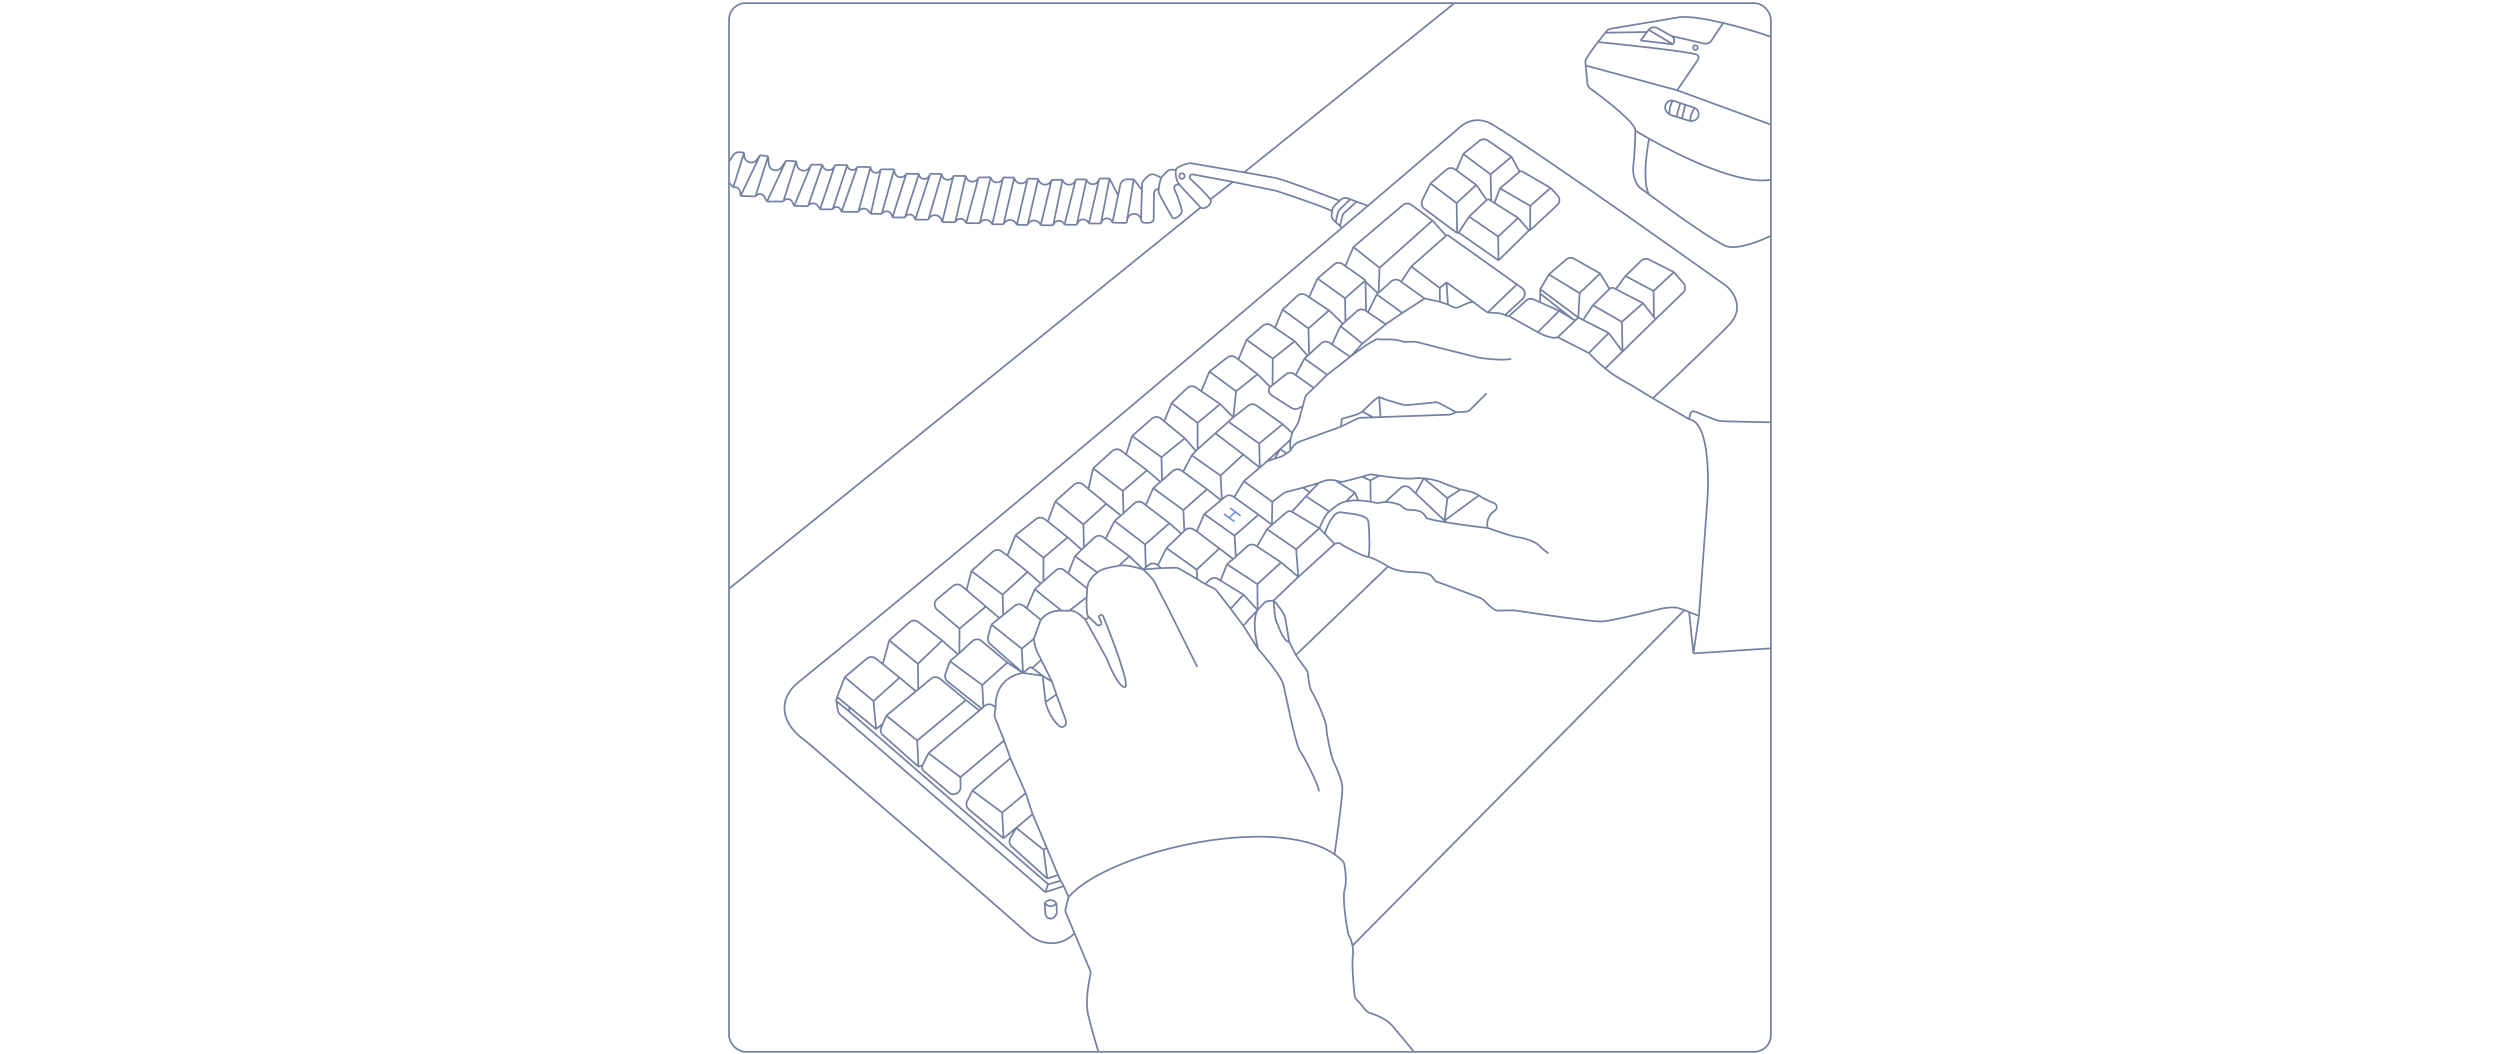 <svg width="714" height="301" viewBox="0 0 714 301" fill="none" xmlns="http://www.w3.org/2000/svg">
<rect x="208.207" y="0.895" width="297.551" height="299.5" rx="4.75" stroke="#7481A1" stroke-width="0.5"/>
<path d="M411.198 82.267L413.108 80.638M411.198 82.267L403.059 76.107M411.198 82.267L411.229 86.184M413.108 80.638L413.528 86.973M413.108 80.638L420.878 86.351M424.856 89.276L433.207 81.205M424.856 89.276L420.878 86.351M424.856 89.276C426.439 89.285 429.637 89.456 429.758 90.063M433.207 81.205L413.669 67.293C413.465 67.148 413.188 67.162 413 67.328V67.328M433.207 81.205L434.685 82.298C435.696 83.045 435.775 84.527 434.85 85.378L429.758 90.063M403.059 76.107L400.177 80.475M403.059 76.107L413 67.328M386.533 70.544L400.628 58.6C401.337 57.999 402.366 57.966 403.112 58.519L409.13 62.979M386.533 70.544L394.005 76.489M386.533 70.544L384.24 75.968M409.13 62.979L394.005 76.489M409.13 62.979L413 67.328M394.005 76.489L393.726 83.621M376.297 79.523L381.018 75.523C381.716 74.931 382.727 74.889 383.472 75.421L384.24 75.968M376.297 79.523L384.135 85.192M376.297 79.523L373.861 84.873M384.135 85.192L389.983 80.065M384.135 85.192L384.273 91.826M389.983 80.065L384.24 75.968M389.983 80.065L389.99 80.457M366.297 88.434L370.512 84.499C371.187 83.869 372.205 83.783 372.976 84.29L373.861 84.873M366.297 88.434L373.705 93.801M366.297 88.434L364.152 93.645M373.705 93.801L379.581 88.639M373.705 93.801L373.875 101.205M379.581 88.639L383.551 92.483M379.581 88.639L373.861 84.873M356.031 97.025L363.5 102.434M356.031 97.025L360.631 93.047C361.316 92.455 362.314 92.397 363.063 92.905L364.152 93.645M356.031 97.025L353.684 102.682M363.5 102.434L369.76 97.452M363.5 102.434L363.437 109.969M369.76 97.452L364.152 93.645M369.76 97.452L373.463 101.58M345.401 106.118L353.04 111.744M345.401 106.118L350.478 102.122C351.196 101.558 352.204 101.55 352.93 102.105L353.684 102.682M345.401 106.118L343.096 111.728M353.04 111.744L359.168 106.873M353.04 111.744L352.238 119.17M359.168 106.873L353.684 102.682M359.168 106.873L362.762 110.511M334.628 115.109L342.03 120.782M334.628 115.109L339.007 110.87C339.69 110.209 340.743 110.119 341.527 110.655L343.096 111.728M334.628 115.109L332.484 120.327M342.03 120.782L348.477 115.407M342.03 120.782L342.03 128.306M348.477 115.407L352.238 119.17M348.477 115.407L343.096 111.728M342.03 128.306L347.134 123.738M342.03 128.306L341.563 128.795M352.238 119.17L356.486 115.876C357.183 115.336 358.152 115.316 358.871 115.828L366.334 121.141M352.238 119.17L350.834 120.426M347.134 123.738L355.07 129.822M347.134 123.738L350.834 120.426M355.07 129.822L348.598 135.842M355.07 129.822L359.789 133.545M348.598 135.842L340.366 130.049M348.598 135.842L348.949 142.661M340.366 130.049L341.563 128.795M340.366 130.049L337.897 134.723M366.334 121.141L359.629 126.677M366.334 121.141L369.048 123.643M359.629 126.677L350.834 120.426M359.629 126.677L359.789 133.545M359.789 133.545L355.226 137.431M359.789 133.545C359.942 133.453 360.766 132.724 361.885 131.71M368.569 125.559L369.048 123.643M368.569 125.559C368.466 126.308 368.346 127.972 368.692 128.639M368.569 125.559C367.761 126.31 366.707 127.287 365.611 128.298M369.048 123.643L370.625 120.986C370.716 120.832 370.787 120.666 370.834 120.492L372.079 115.938M362.762 110.511V110.511C362.12 111.211 362.266 112.322 363.067 112.834L368.861 116.529C369.481 116.925 370.268 116.948 370.91 116.589L372.079 115.938M362.762 110.511L363.437 109.969M375.238 110.79L373.306 112.585C373.033 112.839 372.837 113.164 372.738 113.523L372.079 115.938M375.238 110.79L370.045 107.128M375.238 110.79L379.051 107.034M363.437 109.969L367.239 106.919C367.934 106.361 368.915 106.331 369.643 106.844L370.045 107.128M370.045 107.128L372.56 102.402M372.56 102.402L379.051 107.034M372.56 102.402L373.463 101.58M379.051 107.034L385.597 101.923M385.597 101.923L380.414 98.363M385.597 101.923L389.109 98.143M385.597 101.923C387.924 100.133 392.794 96.614 393.656 96.86C394.677 97.152 397.768 96.546 400.642 97.527C400.962 97.636 401.299 97.685 401.636 97.658C402.651 97.575 404.223 97.526 405.051 97.784C406.036 98.092 417.061 100.84 422.45 102.175C424.632 102.508 429.518 103.037 431.612 102.483M380.414 98.363L379.773 97.923C379.007 97.397 377.981 97.467 377.294 98.092L373.875 101.205M380.414 98.363L382.83 93.139M382.83 93.139L389.109 98.143M382.83 93.139L383.551 92.483M389.109 98.143L395.76 92.607M395.76 92.607L390.674 89.164M395.76 92.607L400.496 89.359M390.674 89.164C390.869 88.852 392.443 85.651 393.206 84.089M390.674 89.164L390.143 88.804M393.206 84.089L400.496 89.359M393.206 84.089L393.428 83.685M400.496 89.359L406.881 85.26M406.881 85.26L400.177 80.475M406.881 85.26L411.229 86.184M400.177 80.475L399.834 80.231C399.071 79.686 398.031 79.745 397.334 80.372L393.726 83.621M393.726 83.621L393.428 83.685M390.143 88.804L389.986 88.698C389.221 88.18 388.202 88.253 387.519 88.874L384.273 91.826M390.143 88.804L389.99 80.457M384.273 91.826L383.551 92.483M373.875 101.205L373.463 101.58M411.229 86.184L413.528 86.973M413.528 86.973L414.955 87.682C415.553 87.979 416.258 87.955 416.849 87.646C418.34 86.869 420.365 85.974 420.878 86.351M429.758 90.063L430.966 90.285M329.36 139.416L337.978 145.687M329.36 139.416L331.406 137.629M329.36 139.416L327.227 144.26M344.716 139.73L337.978 145.687M344.716 139.73L348.722 142.852M344.716 139.73L337.897 134.723M337.978 145.687L338.243 151.597M332.484 120.327L338.389 125.176M332.484 120.327L331.573 119.553C330.816 118.909 329.702 118.919 328.956 119.574L323.347 124.507M338.389 125.176L331.704 130.582M338.389 125.176L341.563 128.795M331.704 130.582L323.347 124.507M331.704 130.582L331.879 137.216M323.347 124.507L321.62 129.802M331.879 137.216L334.969 134.515C335.674 133.898 336.713 133.854 337.469 134.409L337.897 134.723M331.879 137.216L331.406 137.629M321.62 129.802L327.581 134.317M321.62 129.802L320.218 128.714C319.45 128.119 318.366 128.161 317.647 128.814L312.205 133.759M327.581 134.317L320.673 140.225M327.581 134.317L331.406 137.629M320.673 140.225L312.205 133.759M320.673 140.225L320.868 146.608M312.205 133.759L310.848 139.618M320.868 146.608L323.888 143.8C324.603 143.136 325.692 143.084 326.467 143.678L327.227 144.26M320.868 146.608L320.117 147.249M333.98 149.435L327.047 155.504M333.98 149.435L327.227 144.26M333.98 149.435L337.4 152.412M327.047 155.504L318.306 148.794M327.047 155.504L327.23 162.04M318.306 148.794L320.117 147.249M318.306 148.794L315.737 153.866M348.722 142.852L343.953 146.827M348.722 142.852L348.949 142.661M343.953 146.827L352.59 152.976M343.953 146.827L341.781 151.757M352.59 152.976L359.425 146.986M352.59 152.976L352.964 158.98M359.425 146.986L352.494 142.015M359.425 146.986L363.259 149.893M341.781 151.757L348.245 156.634M341.781 151.757L340.82 151.176C340.043 150.706 339.047 150.819 338.395 151.45L338.243 151.597M348.245 156.634L341.781 162.677M348.245 156.634L352.219 159.656M341.781 162.677L333.144 156.528M341.781 162.677L341.94 165.381M333.144 156.528L337.4 152.412M333.144 156.528L330.687 161.451M337.4 152.412L338.243 151.597M341.94 165.381L336.806 162.425C336.49 162.243 336.13 162.151 335.765 162.159L331.563 162.249M341.94 165.381L344.218 166.812M344.218 166.812L345.381 165.649C346.035 164.994 347.053 164.874 347.842 165.358L348.588 165.817M344.218 166.812L346.776 168.092C347.045 168.226 347.281 168.42 347.465 168.659L351.477 173.862M355.133 169.834L351.477 173.862M355.133 169.834L348.588 165.817M355.133 169.834L359.174 174.218M351.477 173.862L355.072 178.674M352.219 159.656L350.418 161.14M352.219 159.656L352.964 158.98M350.418 161.14L359.115 166.831M350.418 161.14L348.588 165.817M359.115 166.831L365.89 160.61M359.115 166.831L359.174 174.218M365.89 160.61L358.97 156.052M365.89 160.61L370.797 164.766M348.949 142.661L349.811 141.939C350.511 141.353 351.519 141.315 352.261 141.847L352.494 142.015M355.226 137.431L363.37 143.316M355.226 137.431L352.494 142.015M363.37 143.316L366.555 140.901C366.767 140.739 367.01 140.622 367.269 140.556C368.557 140.225 370.349 139.751 372.125 139.257M363.37 143.316L363.259 149.893M363.259 149.893L361.876 151.138M363.259 149.893L367.466 146.277C367.886 145.916 368.489 145.865 368.964 146.149V146.149M352.964 158.98L356.21 156.033C356.886 155.42 357.892 155.342 358.654 155.844L358.97 156.052M310.848 139.618L315.94 143.864M310.848 139.618L309.332 138.373C308.57 137.747 307.466 137.77 306.73 138.427L301.411 143.179M315.94 143.864L309.422 149.78M315.94 143.864L320.117 147.249M309.422 149.78L301.411 143.179M309.422 149.78L309.55 156.35M301.411 143.179L299.258 148.923M309.55 156.35L312.532 153.544C313.234 152.883 314.308 152.818 315.085 153.388L315.737 153.866M309.55 156.35L308.908 156.979M322.53 158.847L319.535 161.594M322.53 158.847L326.503 162.635M322.53 158.847L315.737 153.866M319.535 161.594C317.704 161.844 313.924 162.583 313.444 163.542M319.535 161.594C320.967 161.099 324.777 162.082 326.503 162.635M313.444 163.542L307.004 158.847M313.444 163.542C312.521 164.079 310.641 165.736 310.508 168.061M307.004 158.847L308.908 156.979M307.004 158.847L305.086 163.768M326.503 162.635L331.563 162.249M326.503 162.635L327.23 162.04M326.503 162.635C327.376 163.432 329.231 165.241 329.664 166.107C330.097 166.974 332.43 171.461 333.542 173.597L341.93 190.47M299.258 148.923L304.922 153.465M299.258 148.923L298.241 148.207C297.518 147.699 296.548 147.724 295.854 148.27L290.019 152.854M304.922 153.465L298.011 159.297M304.922 153.465L308.908 156.979M298.011 159.297L290.019 152.854M298.011 159.297L298.001 166.009M290.019 152.854L287.71 158.682M298.001 166.009L301.56 162.884C302.221 162.303 303.204 162.278 303.894 162.825V162.825L305.086 163.768M298.001 166.009L297.277 166.672M310.508 168.061L310.357 170.563M310.508 168.061L305.086 163.768M310.357 170.563L305.345 174.442M310.357 170.563C310.295 172.073 310.279 175.258 310.704 175.915M305.345 174.442L303.183 174.395M305.345 174.442C306.583 173.96 308.886 175.835 309.883 176.833M303.183 174.395L295.519 168.281M303.183 174.395C298.831 174.319 297.446 177.003 297.236 177.003M295.519 168.281L297.277 166.672M295.519 168.281L293.229 173.733M331.563 162.249L330.687 161.451M330.687 161.451L330.669 161.434C329.936 160.765 328.823 160.736 328.055 161.365L327.23 162.04M287.71 158.682L293.474 163.324M287.71 158.682L286.076 157.457C285.311 156.882 284.245 156.931 283.535 157.573L277.447 163.078M293.474 163.324L286.339 169.829M293.474 163.324L297.277 166.672M286.339 169.829L277.447 163.078M286.339 169.829L286.514 175.66M277.447 163.078L276.044 168.509M293.229 173.733L297.236 177.003M293.229 173.733L292.301 172.999C291.569 172.42 290.534 172.425 289.806 173.01L286.514 175.66M297.236 177.003L295.267 182.418M283.141 178.374L291.823 185.267M283.141 178.374L282.185 181.925C281.987 182.66 282.224 183.444 282.795 183.946L292.172 192.192M283.141 178.374L285.43 176.532M291.823 185.267L295.267 182.418M291.823 185.267L292.172 192.192M295.267 182.418C295.398 183.986 295.939 185.537 296.193 186.116L297.361 188.464M292.172 192.192L293.869 190.789C294.151 190.555 294.556 190.546 294.848 190.767V190.767M292.172 192.192L297.785 192.989M292.172 192.192L287.695 189.225M292.172 192.192C292.172 192.192 284.061 192.997 284.367 202.033M297.785 192.989L300.466 194.707M297.785 192.989L294.848 190.767M297.785 192.989L298.6 200.486M300.466 194.707L297.361 188.464M300.466 194.707L301.702 198.341M297.361 188.464L294.848 190.767M286.514 175.66L285.43 176.532M285.43 176.532L281.56 173.224M276.044 168.509L274.69 167.38C273.951 166.764 272.877 166.762 272.135 167.376L267.667 171.071C266.705 171.867 266.7 173.34 267.655 174.143L274.047 179.517M276.044 168.509L281.56 173.224M274.047 179.517L281.56 173.224M274.047 179.517L273.986 186.534M273.986 186.534L277.684 183.124C278.423 182.443 279.552 182.416 280.323 183.06L287.695 189.225M273.986 186.534L273.577 186.884M287.695 189.225L280.537 195.648M280.537 195.648L271.297 188.834M280.537 195.648L280.847 201.972M271.297 188.834L270.03 192.432C269.748 193.234 270.004 194.128 270.669 194.659L280.347 202.391M271.297 188.834L273.577 186.884M284.367 202.033L283.633 201.514C282.801 200.926 281.66 201.057 280.983 201.819L280.847 201.972M284.367 202.033L284.067 203.997C284.012 204.351 284.054 204.713 284.188 205.046L286.776 211.479M298.6 200.486C299.002 202.235 300.23 205.34 302.441 207.278C303.615 208.307 304.887 207.002 304.348 205.536L301.702 198.341M298.6 200.486L301.702 198.341M361.876 151.138L370.175 156.88M361.876 151.138L358.97 156.052M370.175 156.88L376.813 150.861M370.175 156.88L370.797 164.766M376.813 150.861L378.351 152.448M376.813 150.861C377.921 148.408 378.274 147.347 379.62 146.083M376.813 150.861L368.964 146.149M370.797 164.766L381.17 155.358M370.797 164.766L363.745 171.522M381.17 155.358C381.575 155.158 382.491 154.869 382.911 155.314C383.436 155.87 389.55 159.052 390.785 159.083M381.17 155.358L378.351 152.448M359.174 174.218L360.987 172.268C361.328 171.901 361.795 171.676 362.294 171.636L363.745 171.522M359.174 174.218L355.072 178.674M359.174 174.218C357.609 176.773 358.629 182.731 359.335 185.391M363.745 171.522C364.75 172.545 366.829 175.033 367.108 176.797C367.386 178.562 367.959 181.905 368.21 183.356M363.745 171.522C363.841 173.3 364.149 177.041 364.613 177.784C365.193 178.713 366.354 183.124 368.21 183.356M355.072 178.674L359.335 185.391M280.847 201.972L280.347 202.391M265.174 215.112L274.295 221.976M265.174 215.112L279.701 202.932M265.174 215.112L263.474 218.559M274.295 221.976L286.776 211.479M274.295 221.976L274.345 224.793C274.375 226.513 272.363 227.467 271.051 226.353L263.818 220.216C263.337 219.808 263.195 219.125 263.474 218.559V218.559M286.776 211.479L288.553 216.559M288.553 216.559L277.723 225.786M288.553 216.559L292.953 226.505M277.723 225.786L286.227 232.092M277.723 225.786L276.231 228.77C275.816 229.601 276.027 230.607 276.741 231.201L286.607 239.415M286.227 232.092L292.953 226.505M286.227 232.092L286.607 239.415M292.953 226.505L294.9 232.515M286.607 239.415L292.573 234.484M294.9 232.515L298.961 242.166M294.9 232.515L292.573 234.484M290.246 236.452L288.579 239.278C288.096 240.097 288.256 241.142 288.961 241.779L299.088 250.927M290.246 236.452L298.03 242.674M290.246 236.452L292.573 234.484M299.088 250.927L298.03 242.674M299.088 250.927L302.177 249.911M298.03 242.674L298.961 242.166M298.961 242.166L302.177 249.911M302.177 249.911L302.949 251.544M280.347 202.391L279.701 202.932M275.858 199.952L268.474 193.848C267.735 193.237 266.667 193.237 265.928 193.846L262.247 196.879M275.858 199.952L261.959 211.499M275.858 199.952L279.701 202.932M261.959 211.499L253.139 204.384M261.959 211.499L262.324 218.98M253.139 204.384L252.123 206.701M253.139 204.384L261.583 197.426M262.324 218.98L263.474 218.559M262.324 218.98L252.195 209.985C251.547 209.409 251.344 208.481 251.692 207.687L252.123 206.701M249.461 200.244L256.935 193.535M249.461 200.244L241.271 193.382M249.461 200.244L250.229 208.233M256.935 193.535L261.583 197.426M256.935 193.535L252.118 189.662M241.271 193.382L247.588 188.086C248.32 187.473 249.382 187.462 250.126 188.06L252.118 189.662M241.271 193.382L239.086 199.048M250.229 208.233L252.123 206.701M250.229 208.233L242.563 201.915M261.583 197.426L262.247 196.879M269.118 182.934L273.577 186.884M269.118 182.934L262.292 177.652C261.531 177.063 260.457 177.1 259.738 177.74L253.965 182.883M269.118 182.934L262.156 189.592M253.965 182.883L262.156 189.592M253.965 182.883L252.118 189.662M262.156 189.592L262.247 196.879M239.086 199.048L242.563 201.915M239.086 199.048L238.813 200.197M242.563 201.915L242.567 203.217M242.567 203.217L299.359 252.523M242.567 203.217L238.813 200.197M299.359 252.523L302.949 251.544M299.359 252.523L298.543 254.809M302.949 251.544L303.796 253.074M298.543 254.809L239.996 204.165C239.653 203.868 239.421 203.464 239.338 203.018L238.813 200.197M298.543 254.809L303.796 253.074M303.796 253.074L305.19 256.208M298.354 257.87L298.607 257.627C299.424 256.84 300.732 256.889 301.487 257.735L301.723 258M298.354 257.87L298.555 258.104C299.294 258.966 300.602 259.041 301.435 258.268L301.723 258M298.354 257.87L298.567 261.001C298.596 261.439 298.822 261.841 299.18 262.096V262.096C299.754 262.502 300.535 262.443 301.041 261.956L301.259 261.746C301.637 261.383 301.84 260.876 301.819 260.353L301.723 258M305.19 256.208L304.341 259.438C304.229 259.864 304.261 260.314 304.431 260.72C304.939 261.928 306.075 264.631 306.873 266.529M305.19 256.208C316.087 243.445 363.858 232.069 381.145 243.99M430.966 90.285L435.856 85.856C436.444 85.323 437.293 85.188 438.017 85.514L439.853 86.338M430.966 90.285L439.199 94.878M439.199 94.878L445.295 88.78M439.199 94.878C440.493 95.618 443.443 96.938 444.899 96.304M445.295 88.78L439.853 86.338M445.295 88.78L448.948 90.979M444.899 96.304L453.766 100.818M444.899 96.304L449.869 91.534M453.766 100.818L459.466 95.116M453.766 100.818C454.694 101.774 456.514 103.624 458.441 105.212M459.466 95.116L452.143 91.386M459.466 95.116L463.395 100.398M450.758 90.681L449.869 91.534M450.758 90.681L439.894 82.593M450.758 90.681L451.139 83.726M450.758 90.681L452.143 91.386M449.869 91.534L448.948 90.979M482.423 119.747C482.476 118.929 482.803 117.323 483.69 117.45C484.798 117.609 489.786 120.222 491.765 120.301C493.348 120.365 501.66 120.539 505.619 120.618M482.423 119.747C479.808 118.135 476.145 116.155 472.046 113.749M482.423 119.747C488.37 120.582 488.205 137.723 487.379 146.189L485.215 175.886M368.692 128.639L367.427 129.488M368.692 128.639C368.838 128.033 369.572 126.669 371.336 126.058C373.099 125.447 379.804 123.006 382.936 121.861M361.885 131.71C362.964 130.733 364.317 129.491 365.611 128.298M361.885 131.71L364.024 131.023M365.611 128.298L364.024 131.023M365.611 128.298L367.427 129.488M364.024 131.023L365.894 130.423C366.072 130.365 366.241 130.283 366.397 130.179L367.427 129.488M439.894 82.593L442.361 78.384M439.894 82.593L439.88 83.846M442.361 78.384L451.139 83.726M442.361 78.384L447.281 74.127C447.921 73.573 448.839 73.482 449.575 73.898L457.004 78.101M451.139 83.726L457.004 78.101M457.004 78.101L459.676 82.536M439.853 86.338L439.88 83.846M439.88 83.846L448.948 90.979M452.143 91.386L454.941 87.165M454.941 87.165L463.201 91.931M454.941 87.165L459.676 82.536M463.201 91.931L469.26 86.599M463.201 91.931L463.395 100.398M469.26 86.599L472.365 90.588M469.26 86.599L461.478 82.566M463.395 100.398L472.819 91.171M463.395 100.398L458.441 105.212M472.819 91.171L472.365 90.588M472.819 91.171L480.656 83.613C481.419 82.876 481.475 81.671 480.782 80.868L478.064 77.714M458.441 105.212C460.349 106.784 462.358 108.094 464.374 109.134C465.977 109.961 469.363 112.174 472.046 113.749M459.676 82.536V82.536C460.037 82.183 460.583 82.102 461.03 82.334L461.478 82.566M464.222 78.819L468.699 74.498C469.311 73.907 470.228 73.768 470.987 74.15L478.064 77.714M464.222 78.819L472.262 83.104M464.222 78.819L461.478 82.566M478.064 77.714L472.262 83.104M472.262 83.104L472.365 90.588M419.576 61.85L427.872 67.556M419.576 61.85L416.609 66.432M419.576 61.85L424.618 57.109M427.872 67.556L433.576 62.239M427.872 67.556L427.975 74.364M433.576 62.239L436.685 65.806M433.576 62.239L426.812 57.965M427.975 74.364L436.685 65.806M427.975 74.364L416.609 66.432M436.685 65.806L437.004 65.764M416.609 66.432L416.153 66.575M428.385 53.797L437.041 58.814M428.385 53.797L426.812 57.965M428.385 53.797L434.013 49.04M437.041 58.814L442.836 53.685M437.041 58.814L437.004 65.764M442.836 53.685L434.765 48.975C434.526 48.836 434.225 48.862 434.013 49.04V49.04M442.836 53.685L444.811 55.749C445.584 56.555 445.546 57.838 444.727 58.598L437.004 65.764M426.812 57.965L425.884 57.378M425.705 49.817L431.691 44.78M425.705 49.817L417.915 43.972M425.705 49.817L425.884 57.378M431.691 44.78L424.9 40.116C424.167 39.613 423.189 39.654 422.501 40.217L417.915 43.972M431.691 44.78L434.013 49.04M417.915 43.972L415.931 48.662M425.884 57.378L425.347 57.04C425.117 56.894 424.817 56.923 424.618 57.109V57.109M408.556 52.384L413.054 48.484C413.758 47.873 414.79 47.83 415.543 48.379L415.931 48.662M408.556 52.384L416.014 57.992M408.556 52.384L406.211 57.152C405.785 58.018 406.039 59.064 406.814 59.64L416.153 66.575M416.014 57.992L421.62 52.812M416.014 57.992L416.153 66.575M421.62 52.812L415.931 48.662M421.62 52.812L424.618 57.109M393.428 83.685L389.99 80.457M472.046 113.749C472.046 113.749 486.757 100.06 493.793 92.814C499.036 87.414 493.847 82.377 493.201 81.788C493.157 81.749 493.15 81.74 493.103 81.706C491.595 80.63 439.722 43.606 426.165 35.52C422.951 33.602 419.335 34.013 416.64 36.596C416.61 36.625 416.62 36.619 416.588 36.646C415.574 37.515 302.229 134.658 228.167 194.741C221.876 199.675 223.027 206.718 229.912 211.477C229.973 211.519 230.002 211.539 230.058 211.587C231.807 213.089 275.525 250.642 293.822 266.878C297.636 270.263 303.421 270.255 306.873 266.529M306.873 266.529C308.38 270.114 310.579 275.345 311.326 277.122C311.495 277.524 311.526 277.965 311.428 278.39C310.801 281.111 309.973 286.299 310.731 289.618C311.555 293.225 313.045 298.255 313.687 300.319M370.09 187.094L396.462 161.766M370.09 187.094L373.162 191.391C373.38 191.696 373.506 192.055 373.538 192.428C373.678 194.065 374.048 196.733 374.712 197.663C375.648 198.974 378.83 205.996 378.83 207.869C378.83 209.742 380.18 216.054 380.879 217.554C381.578 219.053 383.177 222.351 383.377 224.75C383.536 226.669 381.955 238.376 381.145 243.99M370.09 187.094L368.21 183.356M396.462 161.766C394.981 160.882 391.773 159.107 390.785 159.083M396.462 161.766C397.149 162.304 399.686 163.394 404.334 163.448C410.145 163.516 408.794 165.611 410.416 166.152C411.664 166.568 419.015 169.353 422.94 170.848C423.236 170.961 423.499 171.143 423.716 171.374C424.849 172.581 426.814 174.448 427.646 174.399C428.53 174.347 431.111 174.333 432.429 174.332C432.529 174.332 432.625 174.339 432.724 174.353C440.075 175.464 455.067 177.616 457.377 177.509C459.701 177.401 468.39 175.346 472.445 174.332C474.044 173.858 477.702 173.074 479.539 173.723C480.002 173.887 480.52 174.076 481.055 174.276M390.785 159.083C391.362 157.622 391.025 151.452 390.843 149.133C390.661 146.815 385.481 146.769 382.937 146.315C380.901 145.951 379.031 150.252 378.351 152.448M417.088 139.799C417.088 139.799 420.834 140.314 422.379 141.496M417.088 139.799C417.088 139.799 412.526 138.163 411.019 137.496C410.131 137.21 408.404 136.776 406.624 136.608M417.088 139.799L413.383 142.271M422.379 141.496C423.382 142.264 425.373 143.164 426.734 143.718C427.219 143.915 427.525 144.403 427.476 144.924V144.924C427.442 145.285 427.239 145.604 426.943 145.813C425.657 146.722 424.412 148.151 424.832 150.77M422.379 141.496L412.555 148.693M424.832 150.77C424.692 150.826 418.142 150.018 413.077 149.187M424.832 150.77C426.849 151.497 431.25 153.012 432.723 153.258C434.564 153.565 438.245 154.409 439.472 155.713C440.454 156.756 441.722 157.682 442.233 158.015M395.641 143.38C396.913 143.363 398.364 143.701 399.423 144.039C399.928 144.201 400.314 144.614 400.727 144.947C401.226 145.35 402.078 145.725 403.385 145.678C405.929 145.633 406.974 146.951 407.247 147.815C407.352 148.146 409.927 148.671 413.077 149.187M395.641 143.38C395.257 143.385 394.89 143.422 394.554 143.501C394.017 143.628 393.451 143.725 392.913 143.598C392.475 143.494 391.984 143.392 391.458 143.3M395.641 143.38L400.014 139.381C400.788 138.673 401.977 138.683 402.738 139.404L404.303 140.884M413.077 149.187L412.555 148.693M389.024 136.146C387.406 136.605 385.272 137.159 383.721 137.549C383.272 137.662 382.801 137.606 382.362 137.462C382.059 137.362 381.704 137.268 381.316 137.196M389.024 136.146C389.652 135.969 390.201 135.805 390.609 135.671C391.062 135.522 391.555 135.451 392.026 135.531C392.593 135.627 393.237 135.731 393.928 135.837M389.024 136.146L391.397 137.198M391.397 137.198L393.928 135.837M391.397 137.198L391.458 143.3M393.928 135.837C397.358 136.361 401.928 136.913 403.839 136.632C404.702 136.505 405.671 136.518 406.624 136.608M391.458 143.3C390.389 143.112 389.174 142.964 387.951 142.927M381.316 137.196C380.301 137.01 379.061 136.984 377.938 137.45C377.621 137.582 377.187 137.737 376.67 137.908M381.316 137.196L386.973 140.717M386.973 140.717L384.402 143.213M386.973 140.717L387.951 142.927M384.402 143.213C383.561 143.405 382.795 143.701 382.164 144.133C381.016 144.917 380.22 145.52 379.62 146.083M384.402 143.213C385.503 142.962 386.731 142.889 387.951 142.927M376.67 137.908C375.462 138.307 373.801 138.791 372.125 139.257M376.67 137.908L374.092 140.594M372.996 141.736L379.62 146.083M372.996 141.736L368.964 146.149M372.996 141.736L374.092 140.594M372.125 139.257L374.092 140.594M382.936 121.861C383.035 121.307 383.221 120.116 383.173 119.783C383.114 119.368 387.743 118.744 389.079 117.527M382.936 121.861L387.717 119.525C387.969 119.402 388.244 119.333 388.525 119.323L392.164 119.195M389.079 117.527C390.414 116.31 393.263 113.341 393.886 113.43M389.079 117.527L392.164 119.195M393.886 113.43C394.509 113.519 396.023 114.32 396.349 114.32C396.676 114.32 400.771 115.775 401.661 115.716C402.551 115.656 409.674 114.974 410.148 114.855C410.528 114.76 414.105 116.735 415.846 117.735M393.886 113.43L394.286 119.12M415.846 117.735L418.579 117.596C419.074 117.57 419.542 117.363 419.892 117.012L424.571 112.331M415.846 117.735L414.621 118.267C414.391 118.366 414.145 118.422 413.895 118.431L394.286 119.12M392.164 119.195L394.286 119.12M485.215 175.886C484.612 175.645 483.553 175.228 482.418 174.792M485.215 175.886L483.622 186.621M482.418 174.792L483.622 186.621M482.418 174.792C481.968 174.62 481.505 174.444 481.055 174.276M483.622 186.621L505.815 185.159M381.145 243.99C381.987 244.57 382.757 245.206 383.446 245.9C383.693 246.148 383.858 246.464 383.925 246.808C384.277 248.614 384.671 251.925 384.038 254.036C383.364 256.284 384.347 263.035 384.986 266.492C385.034 266.755 385.139 267 385.269 267.233C385.617 267.859 386.042 268.864 386.273 270.068M310.704 175.915C311.129 176.572 310.334 176.801 309.883 176.833M310.704 175.915L313.283 178.431C313.59 178.731 314.086 178.712 314.37 178.389V178.389C314.568 178.164 314.613 177.843 314.484 177.572L313.945 176.438C313.647 175.809 314.477 175.261 314.937 175.783V175.783C314.982 175.833 315.016 175.888 315.042 175.95C317.805 182.701 322.859 196.065 321.262 196.237C319.657 196.411 317.124 190.85 316.058 188.049L309.883 176.833M413.383 142.271L406.624 136.608M413.383 142.271L412.555 148.693M406.624 136.608L404.303 140.884M404.303 140.884L412.555 148.693M359.335 185.391C361.484 187.785 365.927 193.162 366.515 195.512C367.249 198.451 370.023 212.817 371.247 214.449C372.471 216.082 376.632 224.244 376.713 226.04M403.681 300.224C402.4 298.661 399.378 294.997 397.534 292.845C396.019 291.076 393.225 289.917 391.368 289.362C390.717 289.167 390.156 288.703 389.754 288.155C389.137 287.312 388.173 286.252 387.443 285.493C387.131 285.169 386.929 284.756 386.88 284.308C386.536 281.152 386.049 275.368 386.374 272.876C386.503 271.882 386.437 270.925 386.273 270.068M386.273 270.068L481.055 174.276" stroke="#7481A1" stroke-width="0.5"/>
<path d="M352.434 149.166L349.385 146.919L349.705 146.606L351.063 147.606L352.476 146.226L351.118 145.226L351.439 144.912L354.488 147.159L354.168 147.473L352.804 146.468L351.391 147.848L352.755 148.853L352.434 149.166Z" fill="#6B8ADB"/>
<path d="M383.338 65.1L382.7 64.53M390.779 58.824L387.459 57.594M385.632 56.917L384.936 56.659C384.222 56.395 383.42 56.558 382.867 57.081L382.611 57.323M385.632 56.917L382.646 59.792C382.364 60.064 382.167 60.413 382.082 60.796L381.488 63.449M385.632 56.917L387.459 57.594M381.488 63.449L380.961 62.979C380.448 62.521 380.206 61.832 380.321 61.154L380.455 60.356M381.488 63.449L382.7 64.53M387.459 57.594L383.97 60.747C383.671 61.017 383.46 61.371 383.366 61.763L382.7 64.53M382.611 57.323L381.143 58.711C380.827 59.009 380.617 59.402 380.544 59.831L380.455 60.356M382.611 57.323C377.46 55.357 366.622 51.311 364.476 50.861C363.493 50.655 359.777 49.998 355.336 49.228M335.838 48.567C335.964 47.682 338.143 46.97 339.498 46.655C339.738 46.6 339.985 46.597 340.228 46.638C344.201 47.313 350.245 48.345 355.336 49.228M335.838 48.567C335.665 49.779 335.838 51.51 336.919 52.808M335.838 48.567L334.887 48.449C334.248 48.37 333.611 48.604 333.174 49.076L331.619 50.757M336.919 52.808C337.784 53.847 341.384 57.65 342.913 59.266M336.919 52.808L336.67 52.732C336.006 52.528 335.337 53.034 335.353 53.729V53.729C335.356 53.876 335.39 54.019 335.453 54.152C335.82 54.938 337.149 57.888 337.536 60.307C337.681 61.215 335.358 62.995 334.813 62.123C334.269 61.252 331.445 56.218 331.038 55.26C330.934 55.014 330.897 54.671 330.907 54.277M342.913 59.266C344.346 60.142 346.411 57.926 345.68 56.957M342.913 59.266L208.361 168.012M345.68 56.957C344.188 54.981 341.394 52.419 339.986 51.097C339.776 50.9 339.7 50.6 339.788 50.325V50.325C339.904 49.963 340.27 49.744 340.644 49.813L352.112 51.942M345.68 56.957L352.112 51.942M352.112 51.942L364.363 54.473C364.438 54.489 364.503 54.505 364.576 54.529C365.88 54.962 379.578 59.512 380.455 60.356M331.619 50.757L329.979 49.961C329.349 49.655 328.598 49.694 328.048 50.129C327.174 50.82 326.213 51.762 326.181 52.476C326.169 52.734 326.148 53.382 326.122 54.257M331.619 50.757C331.349 51.576 330.935 53.137 330.907 54.277M330.907 54.277C330.874 54.24 330.838 54.207 330.801 54.178C330.185 53.7 329.579 54.633 329.575 55.411C329.562 57.797 329.535 61.278 329.497 62.514C329.461 63.706 327.913 63.782 326.688 63.605C326.205 63.535 325.881 63.097 325.893 62.609V62.609M326.122 54.257L323.805 51.207M326.122 54.257C326.057 56.472 325.958 60.142 325.893 62.609M323.805 51.207H321.903C320.953 51.207 320.134 51.875 319.944 52.806L319.33 55.811M323.805 51.207L321.753 63.675M319.33 55.811L316.889 50.978M319.33 55.811L317.699 63.593M316.889 50.978H313.965M316.889 50.978L314.423 63.839M313.965 50.978L313.834 51.367C313.257 53.087 310.798 53.01 310.33 51.258V51.258M313.965 50.978L310.983 63.839M310.33 51.258L307.253 51.232M310.33 51.258L307.502 64.208M307.253 51.232L307.19 51.421C306.582 53.24 303.988 53.18 303.465 51.334V51.334M307.253 51.232L304.021 64.167M303.465 51.334L300.337 51.385M303.465 51.334L300.786 64.331M300.337 51.385V51.385C299.722 53.253 297.047 53.157 296.567 51.25L296.524 51.08M300.337 51.385L297.223 64.331M296.524 51.08L293.498 51.029M296.524 51.08L293.496 64.249M293.498 51.029V51.029C292.879 52.902 290.199 52.813 289.706 50.903L289.659 50.724M293.498 51.029L290.425 64.208M289.659 50.724L286.507 50.673M289.659 50.724L286.616 64.044M286.507 50.673L286.441 50.871C285.855 52.637 283.305 52.474 282.948 50.647V50.647M286.507 50.673L283.381 64.044M282.948 50.647L279.49 50.673M282.948 50.647L279.819 63.757M279.49 50.673V50.673C278.756 52.484 276.08 52.178 275.829 50.24V50.24M279.49 50.673L275.928 63.716M275.829 50.24H272.295M275.829 50.24L272.816 63.471M272.295 50.24V50.24C271.681 51.925 269.219 51.652 268.989 49.874L268.964 49.681M272.295 50.24L269.089 63.43M268.964 49.681L265.659 49.63M268.964 49.681L265.117 62.733M265.659 49.63L265.421 50.186C264.782 51.68 262.565 51.303 262.456 49.681V49.681M265.659 49.63L261.39 62.733M262.456 49.681L258.845 49.604M262.456 49.681L258.442 62.119M258.845 49.604V49.604C258.055 51.237 255.618 50.797 255.448 48.991L255.388 48.358M258.845 49.604L254.879 62.078M255.388 48.358H251.549M255.388 48.358L251.808 61.094M251.549 48.358V48.358C251.035 49.847 248.861 49.618 248.669 48.054L248.626 47.697M251.549 48.358L248.695 61.053M248.626 47.697L244.863 47.671M248.626 47.697L245.133 60.521M244.863 47.671V47.671C244.207 49.115 242.031 48.722 241.989 47.137V47.137M244.863 47.671L240.341 60.48M241.989 47.137H238.455M241.989 47.137L237.802 59.783M238.455 47.137L238.27 47.557C237.536 49.221 235.072 48.843 234.87 47.035V47.035M238.455 47.137L234.199 59.783M234.87 47.035H231.667M234.87 47.035L230.759 58.882M231.667 47.035L231.238 47.755C230.291 49.346 227.877 48.906 227.551 47.083L227.37 46.069M231.667 47.035L226.827 58.8M227.37 46.069L224.497 45.891M227.37 46.069L223.715 57.53M224.497 45.891L223.181 47.789C222.113 49.331 219.702 48.687 219.545 46.818L219.361 44.645M224.497 45.891L219.047 57.571M219.361 44.645L217.099 44.314M219.361 44.645L215.77 56.096M217.099 44.314L216.168 45.591C215.066 47.103 212.676 46.408 212.556 44.541L212.497 43.627M217.099 44.314L211.511 55.973M212.497 43.627L211.322 43.468C210.55 43.363 209.788 43.716 209.368 44.372L208.277 46.079M212.497 43.627L209.414 53.525M325.893 62.609L325.731 62.257C324.922 60.507 322.348 60.802 321.957 62.691L321.753 63.675M321.753 63.675L317.699 63.593M317.699 63.593V63.593C317.329 62.087 315.257 61.913 314.641 63.336L314.423 63.839M314.423 63.839H310.983M310.983 63.839V63.839C310.478 62.355 308.421 62.242 307.757 63.662L307.502 64.208M307.502 64.208L304.021 64.167M304.021 64.167V64.167C303.517 62.745 301.536 62.663 300.917 64.039L300.786 64.331M300.786 64.331H297.223M297.223 64.331L297.179 64.219C296.516 62.539 294.132 62.559 293.496 64.249V64.249M293.496 64.249L290.425 64.208M290.425 64.208L290.177 63.793C289.341 62.393 287.263 62.547 286.616 64.044V64.044M286.616 64.044H283.381M283.381 64.044L283.022 63.547C282.204 62.413 280.481 62.526 279.819 63.757V63.757M279.819 63.757L275.928 63.716M275.928 63.716L275.857 63.534C275.325 62.166 273.405 62.127 272.816 63.471V63.471M272.816 63.471L269.089 63.43M269.089 63.43L268.904 62.844C268.364 61.136 266.024 60.945 265.213 62.543L265.117 62.733M265.117 62.733H261.39M261.39 62.733L261.237 62.281C260.8 60.997 259.024 60.894 258.442 62.119V62.119M258.442 62.119L254.879 62.078M254.879 62.078L254.704 61.488C254.312 60.163 252.539 59.923 251.808 61.094V61.094M251.808 61.094L248.695 61.053M248.695 61.053L247.955 60.175C247.166 59.238 245.673 59.42 245.133 60.521V60.521M245.133 60.521L240.341 60.48M240.341 60.48L240.025 59.819C239.582 58.894 238.274 58.873 237.802 59.783V59.783M237.802 59.783H234.199M234.199 59.783L233.676 58.901C233.022 57.797 231.427 57.786 230.759 58.882V58.882M230.759 58.882L226.827 58.8M226.827 58.8L226.265 57.661C225.758 56.636 224.324 56.562 223.715 57.53V57.53M223.715 57.53L219.047 57.571M219.047 57.571L218.341 56.221C217.814 55.211 216.394 55.142 215.77 56.096V56.096M215.77 56.096L211.511 55.973M211.511 55.973L211.382 54.8C211.276 53.848 210.325 53.232 209.414 53.525V53.525M208.317 52.245L209.414 53.525M355.336 49.228L415.278 0.992M338.291 50.564V50.564C338.054 51.209 337.154 51.242 336.869 50.617L336.852 50.578C336.756 50.369 336.76 50.129 336.861 49.922V49.922C337.139 49.353 337.947 49.347 338.235 49.91L338.254 49.949C338.352 50.14 338.365 50.363 338.291 50.564Z" stroke="#7481A1" stroke-width="0.5"/>
<path d="M505.679 67.36C502.928 68.736 496.617 71.273 493.383 70.415C490.522 69.655 478.546 61.136 470.943 55.521M467.058 37.309C467.031 39.235 466.877 43.913 466.481 47.216C466.085 50.518 467.471 52.775 468.214 53.49C469.028 54.102 469.948 54.787 470.943 55.521M467.058 37.309C468.195 38.007 469.519 38.789 470.985 39.617M467.058 37.309C467.12 35.129 458.926 28.699 454.185 25.29C453.713 24.95 453.41 24.428 453.354 23.849C453.203 22.278 452.998 20.11 452.876 18.723M505.596 51.344C497.091 52.838 480.84 45.183 470.985 39.617M470.985 39.617C470.203 43.504 469.1 52.127 470.943 55.521M505.761 10.56C505.291 10.23 498.778 8.127 492.136 6.565M456.373 12.013C454.513 14.438 452.74 16.944 452.782 17.577C452.797 17.808 452.831 18.212 452.876 18.723M456.373 12.013C464.44 12.799 479.55 14.43 484.274 15.483C485.151 15.679 485.346 16.477 484.839 17.22L479.002 25.779M456.373 12.013C457.093 11.075 457.825 10.149 458.471 9.349M479.002 25.779L452.876 18.723M479.002 25.779L505.618 35.544M477.718 28.715C477.291 29.449 476.526 31.284 476.893 32.752M477.718 28.715L479.869 29.433M477.718 28.715V28.715C475.807 28.559 474.806 30.934 476.252 32.193L476.893 32.752M476.893 32.752L478.797 33.347M484.046 30.825C483.557 31.406 482.615 32.972 482.762 34.587M484.046 30.825L481.309 29.913M484.046 30.825V30.825C485.816 31.716 485.304 34.371 483.329 34.538L482.762 34.587M482.762 34.587L480.371 33.839M468.548 11.56L477.81 12.661M468.548 11.56C469.16 10.887 470.838 8.514 470.838 8.514M468.548 11.56L470.367 9.141M477.81 12.661L470.838 8.514M477.81 12.661L477.964 12.403C478.402 11.668 478.148 10.717 477.402 10.299V10.299M470.838 8.514L471.058 8.314C471.695 7.732 472.633 7.624 473.385 8.046L477.402 10.299M470.838 8.514L470.367 9.141M479.869 29.433L478.797 33.347M479.869 29.433L481.309 29.913M478.797 33.347L480.371 33.839M481.309 29.913L480.371 33.839M458.471 9.349C458.594 9.197 458.714 9.049 458.83 8.906C459.133 8.534 459.558 8.287 460.031 8.206C465.001 7.359 474.791 5.699 479.437 4.946C482.06 4.52 487.134 5.389 492.136 6.565M458.471 9.349L470.367 9.141M477.402 10.299L486.674 12.429C487.484 12.616 488.325 12.281 488.786 11.59L492.136 6.565M484.635 14.153V14.153C484.378 14.348 484.016 14.32 483.791 14.089L483.737 14.034C483.455 13.745 483.512 13.269 483.854 13.056V13.056C484.07 12.921 484.346 12.928 484.554 13.075L484.618 13.12C484.973 13.37 484.981 13.892 484.635 14.153Z" stroke="#7481A1" stroke-width="0.5"/>
</svg>
